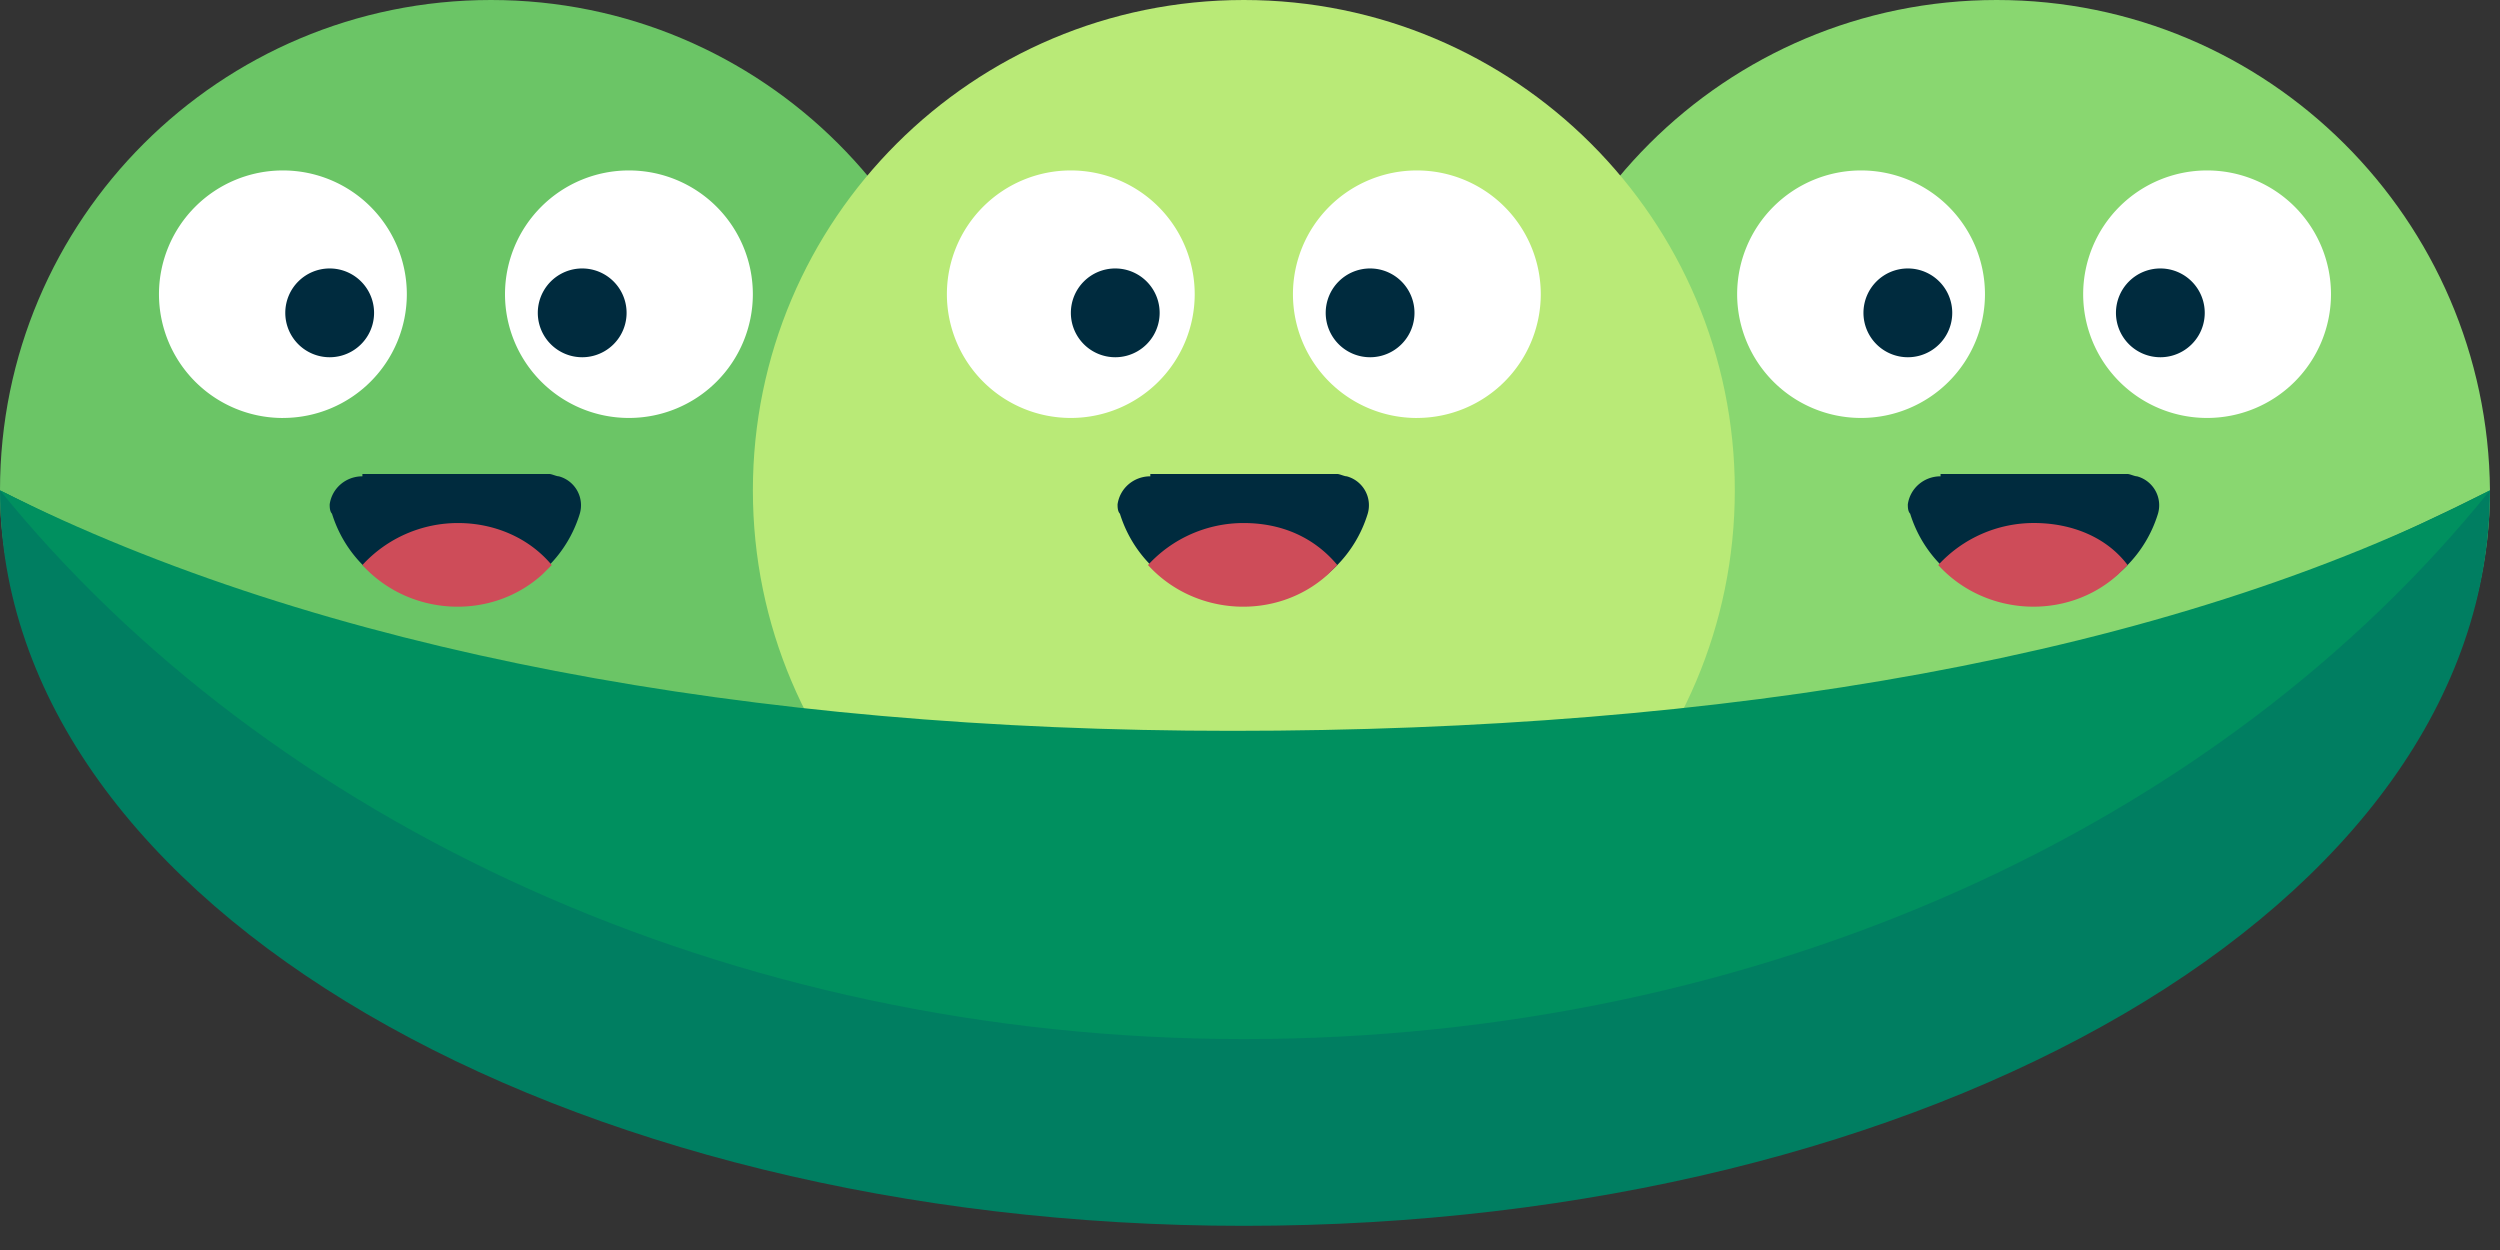 <svg width="78" height="39" fill="none" xmlns="http://www.w3.org/2000/svg"><rect width="100%" height="100%" fill="#333333" stroke="none"/><path d="M30.637 15.299c0 8.45-5.179 15.225-13.64 15.225C8.534 30.524 0 23.75 0 15.298 0 6.849 6.857 0 15.319 0c8.461 0 15.318 6.848 15.318 15.299Z" fill="#6BC566"/><path d="M11.306 14.861c-.51 0-.948.365-1.02.875 0 .072 0 .218.072.291.657 2.113 2.918 3.278 5.106 2.623a3.943 3.943 0 0 0 2.626-2.623.935.935 0 0 0-.656-1.166c-.073 0-.219-.072-.292-.072h-5.835v.072Z" fill="#002B3E"/><path d="M14.297 16.319a4.044 4.044 0 0 0-2.99 1.31c1.458 1.604 4.011 1.75 5.616.292l.292-.291c-.73-.874-1.823-1.311-2.918-1.311Z" fill="#CE4C59"/><path d="M19.622 13.04a3.864 3.864 0 0 0 3.867-3.86 3.864 3.864 0 0 0-3.867-3.862 3.864 3.864 0 0 0-3.866 3.861 3.864 3.864 0 0 0 3.866 3.861Z" fill="#fff"/><path d="M18.164 11.146a1.385 1.385 0 1 0 .001-2.77 1.385 1.385 0 0 0-.001 2.77Z" fill="#002B3E"/><path d="M8.826 13.04a3.864 3.864 0 0 0 3.867-3.86 3.864 3.864 0 0 0-3.867-3.862A3.864 3.864 0 0 0 4.96 9.18a3.864 3.864 0 0 0 3.866 3.861Z" fill="#fff"/><path d="M10.285 11.146a1.385 1.385 0 1 0 .002-2.77 1.385 1.385 0 0 0-.002 2.77Z" fill="#002B3E"/><path d="M77.687 15.299c0 8.45-7.878 15.298-16.34 15.298-8.461 0-14.37-6.848-14.37-15.299C46.977 6.849 53.834 0 62.296 0s15.319 6.848 15.391 15.299Z" fill="#89D770"/><path d="M38.807 30.597c8.46 0 15.319-6.85 15.319-15.299S47.268 0 38.807 0C30.347 0 23.49 6.85 23.49 15.299s6.858 15.298 15.318 15.298Z" fill="#B9EA77"/><path d="M35.89 14.861c-.511 0-.949.365-1.022.875 0 .072 0 .218.073.291.657 2.113 2.918 3.278 5.106 2.623a3.943 3.943 0 0 0 2.626-2.623.935.935 0 0 0-.656-1.166c-.073 0-.219-.072-.292-.072H35.89v.072Z" fill="#002B3E"/><path d="M38.807 16.319a4.044 4.044 0 0 0-2.99 1.31c1.458 1.604 4.012 1.75 5.616.292l.292-.291c-.73-.874-1.75-1.311-2.918-1.311Z" fill="#CE4C59"/><path d="M44.205 13.04a3.864 3.864 0 0 0 3.867-3.86 3.864 3.864 0 0 0-3.867-3.862A3.864 3.864 0 0 0 40.34 9.18a3.864 3.864 0 0 0 3.866 3.861Z" fill="#fff"/><path d="M42.746 11.146a1.385 1.385 0 1 0 .002-2.77 1.385 1.385 0 0 0-.002 2.77Z" fill="#002B3E"/><path d="M33.41 13.04a3.864 3.864 0 0 0 3.865-3.86 3.864 3.864 0 0 0-3.866-3.862 3.864 3.864 0 0 0-3.866 3.861 3.864 3.864 0 0 0 3.866 3.861Z" fill="#fff"/><path d="M34.795 11.146a1.385 1.385 0 1 0 .002-2.77 1.385 1.385 0 0 0-.002 2.77Z" fill="#002B3E"/><path d="M38.516 24.623C25.166 24.55 11.963 21.345 0 15.298c0 12.968 17.58 22.948 38.807 22.948 21.373 0 38.88-9.98 38.88-22.948-12.181 6.12-25.53 9.325-39.171 9.325Z" fill="#007E61"/><path d="M38.443 22.802c-15.027 0-28.45-2.477-38.443-7.503 8.389 10.344 22.686 17.12 38.807 17.12 16.194 0 30.492-6.703 38.88-17.12-10.139 5.245-23.999 7.503-39.244 7.503Z" fill="#00905F"/><path d="M60.545 14.861c-.51 0-.948.365-1.021.874 0 .073 0 .22.073.292.656 2.113 2.918 3.278 5.106 2.622a3.944 3.944 0 0 0 2.626-2.622.935.935 0 0 0-.656-1.166c-.073 0-.22-.072-.292-.072h-5.836v.072Z" fill="#002B3E"/><path d="M63.463 16.318a4.044 4.044 0 0 0-2.99 1.312c1.458 1.602 4.011 1.748 5.616.291l.292-.291c-.657-.874-1.75-1.312-2.918-1.312Z" fill="#CE4C59"/><path d="M68.861 13.04a3.864 3.864 0 0 0 3.866-3.861 3.864 3.864 0 0 0-3.866-3.861 3.864 3.864 0 0 0-3.866 3.861 3.864 3.864 0 0 0 3.866 3.861Z" fill="#fff"/><path d="M67.402 11.146a1.385 1.385 0 1 0 .002-2.77 1.385 1.385 0 0 0-.002 2.77Z" fill="#002B3E"/><path d="M58.065 13.04a3.864 3.864 0 0 0 3.866-3.861 3.864 3.864 0 0 0-3.866-3.861 3.864 3.864 0 0 0-3.866 3.861 3.864 3.864 0 0 0 3.866 3.861Z" fill="#fff"/><path d="M59.524 11.146a1.385 1.385 0 1 0 .002-2.77 1.385 1.385 0 0 0-.002 2.77Z" fill="#002B3E"/></svg>